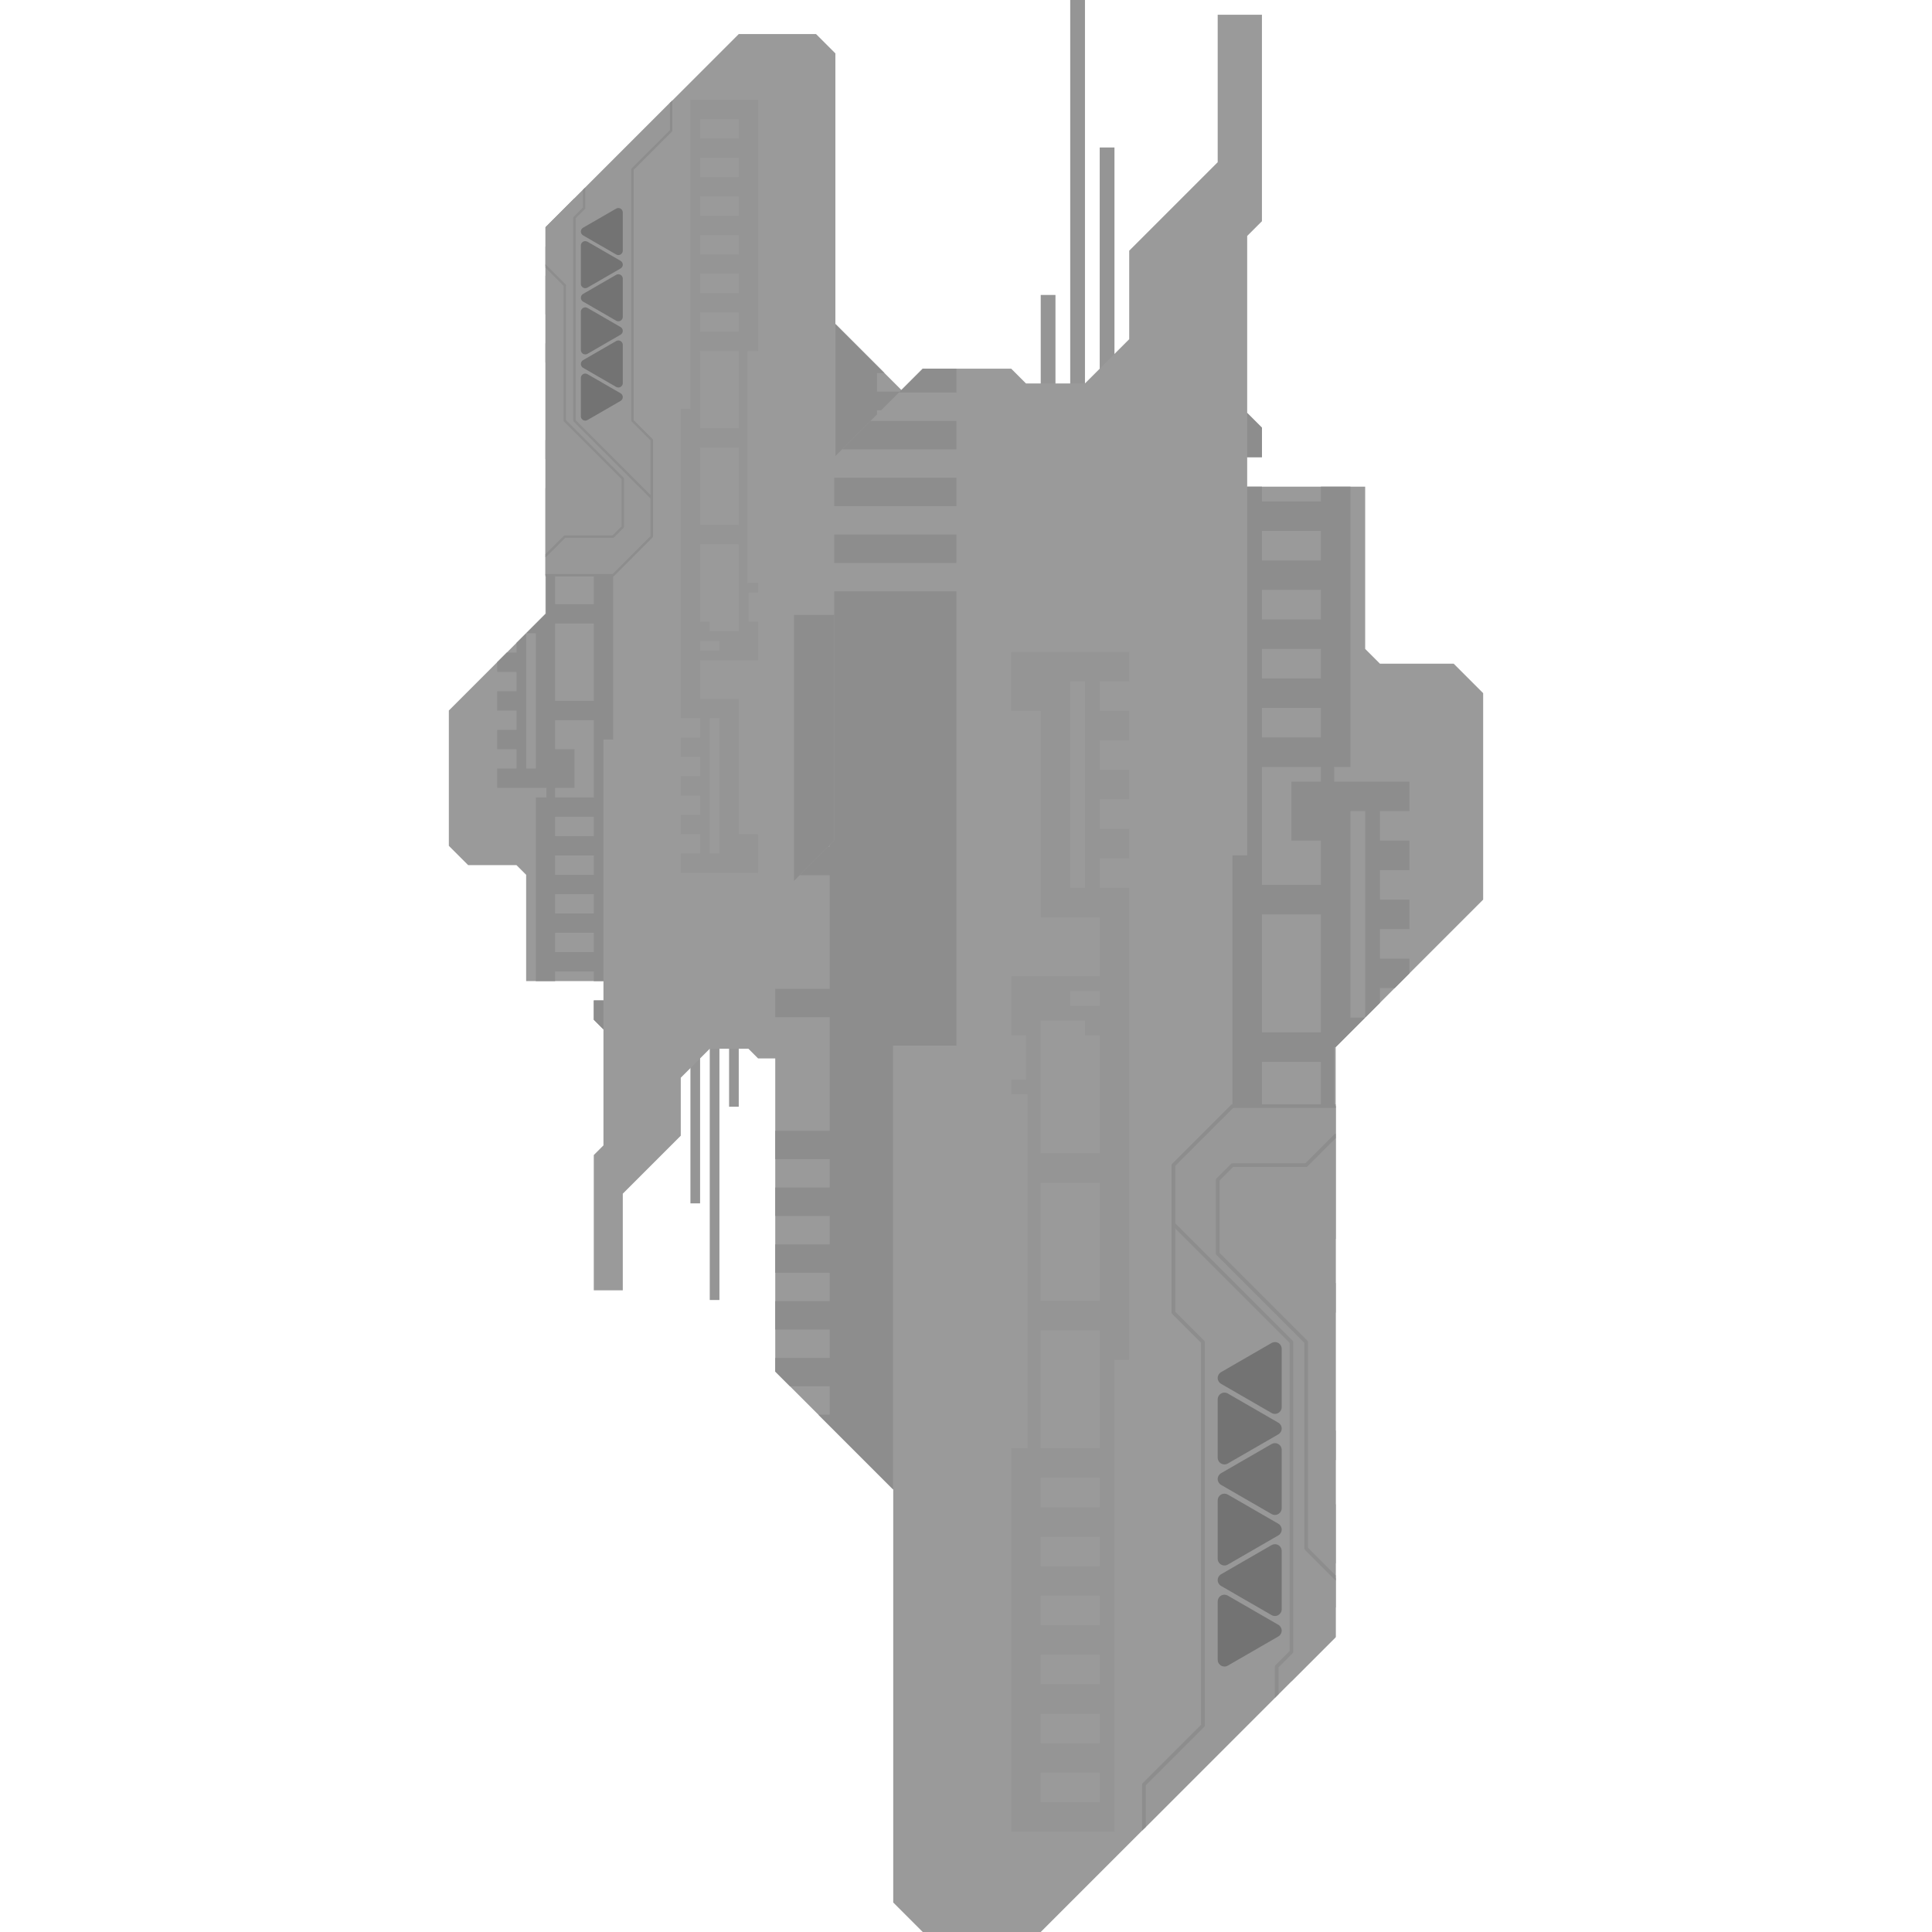 <?xml version="1.0" encoding="UTF-8" standalone="no"?><!DOCTYPE svg PUBLIC "-//W3C//DTD SVG 1.1//EN" "http://www.w3.org/Graphics/SVG/1.1/DTD/svg11.dtd"><svg width="100%" height="100%" viewBox="0 0 2000 2000" version="1.1" xmlns="http://www.w3.org/2000/svg" xmlns:xlink="http://www.w3.org/1999/xlink" xml:space="preserve" style="fill-rule:evenodd;clip-rule:evenodd;stroke-linecap:round;stroke-linejoin:round;stroke-miterlimit:1.5;"><g><path d="M754.743,995.627l10.004,0l0,150.054l-10.004,0l0,-150.054Zm-20.007,350.128l0,-350.128l10.004,0l0,350.128l-10.004,0Zm-20.008,-100.037l0,-250.091l10.004,0l0,250.091l-10.004,0Z" style="fill:#959595;"/><path d="M644.705,1235.71l0,100.037l-30.012,0l0,-140.052l10.005,-10.004l0,-120.044l-10.005,-10.003l0,-20.007l10.005,0l0,-20.008l-80.03,0l0,-110.041l-10.004,-10.003l-50.018,0l-20.007,-20.007l0,-140.052l100.037,-100.036l0,-400.147l200.073,-200.074l80.029,0l20.008,20.007l0,280.103l80.029,80.03l0,320.117l-40.014,40.015l0,260.096l-60.023,60.022l-60.022,0l-10.004,-10.005l-40.014,0l-30.011,30.012l0,60.022l-59.683,59.682" style="fill:#9a9a9a;"/><g><clipPath id="_clip1"><path d="M644.705,1235.71l0,100.037l-30.012,0l0,-140.052l10.005,-10.004l0,-120.044l-10.005,-10.003l0,-20.007l10.005,0l0,-20.008l-80.03,0l0,-110.041l-10.004,-10.003l-50.018,0l-20.007,-20.007l0,-140.052l100.037,-100.036l0,-400.147l200.073,-200.074l80.029,0l20.008,20.007l0,280.103l80.029,80.03l0,320.117l-40.014,40.015l0,260.096l-60.023,60.022l-60.022,0l-10.004,-10.005l-40.014,0l-30.011,30.012l0,60.022l-59.683,59.682"/></clipPath><g clip-path="url(#_clip1)"><path d="M565.676,815.561l-51.018,0l0,-20.008l20.007,0l0,-20.007l-20.007,0l0,-20.007l20.007,0l0,-20.008l-20.007,0l0,-20.007l20.007,0l0,-20.007l-20.007,0l0,-20.008l20.007,0l0,-20.007l-20.007,0l0,-320.118l10.003,0l0,-320.117l70.026,0l0,260.095l-11.004,0l0,10.004l51.019,0l0,20.007l-20.008,0l0,20.008l20.008,0l0,20.007l-20.008,0l0,20.007l20.008,0l0,20.008l-20.008,0l0,20.007l20.008,0l0,20.007l-20.008,0l0,20.008l20.008,0l0,320.117l-10.004,0l0,320.117l-70.026,0l0,-260.095l11.004,0l0,-10.003Zm49.018,210.076l0,-20.007l-40.014,0l0,20.007l40.014,0Zm-40.014,20.008l0,20.007l40.014,0l0,-20.007l-40.014,0Zm0,-400.147l0,80.029l40.014,0l0,-80.029l-40.014,0Zm0,-50.018l0,30.011l40.014,0l0,-80.03l-10.003,0l0,-10.003l-20.008,0l0,20.007l10.004,0l0,40.015l-20.007,0Zm20.007,-80.03l0,10.004l20.007,0l0,-10.004l-20.007,0Zm-11.004,-50.018l0,40.015l31.011,0l0,-40.015l-31.011,0Zm-9.003,500.183l0,20.008l40.014,0l0,-20.008l-40.014,0Zm0,-40.014l0,20.007l40.014,0l0,-20.007l-40.014,0Zm0,-40.015l0,20.007l40.014,0l0,-20.007l-40.014,0Zm0,-40.015l0,20.008l40.014,0l0,-20.008l-40.014,0Zm0,-30.01l0,10.003l40.014,0l0,-80.029l-40.014,0l0,30.011l20.007,0l0,40.015l-20.007,0Zm20.007,-510.188l0,140.052l10.004,0l0,-140.052l-10.004,0Zm-60.022,-270.099l0,20.007l40.015,0l0,-20.007l-40.015,0Zm0,40.015l0,20.007l40.015,0l0,-20.007l-40.015,0Zm0,40.014l0,20.008l40.015,0l0,-20.008l-40.015,0Zm0,40.015l0,20.007l40.015,0l0,-20.007l-40.015,0Zm0,80.03l0,20.007l40.015,0l0,-20.007l-40.015,0Zm0,-40.015l0,20.007l40.015,0l0,-20.007l-40.015,0Zm0,80.029l0,80.03l40.015,0l0,-30.011l-20.008,0l0,-40.015l20.008,0l0,-10.004l-40.015,0Zm0,200.074l0,80.029l10.004,0l0,10.004l20.007,0l0,-20.008l-10.004,0l0,-40.014l20.008,0l0,-30.011l-40.015,0Zm0,-20.008l40.015,0l0,-80.029l-40.015,0l0,80.029Zm0,180.067l31.011,0l0,-40.015l-31.011,0l0,40.015Zm10.004,20.007l0,140.051l10.003,0l0,-140.051l-10.003,0Zm-10.004,-80.03l0,10.004l20.007,0l0,-10.004l-20.007,0Z" style="fill:#8d8d8d;"/><path d="M554.668,595.479l80.03,0l40.014,-40.015l0,-100.037l-20.007,-20.007l0,-260.096l40.015,-40.014l0,-80.03l-166.061,172.063l26.009,368.136l0,0Z" style="fill:#989898;"/><g><clipPath id="_clip2"><path d="M554.668,595.479l80.03,0l40.014,-40.015l0,-100.037l-20.007,-20.007l0,-260.096l40.015,-40.014l0,-80.03l-166.061,172.063l26.009,368.136l0,0Z"/></clipPath><g clip-path="url(#_clip2)"><path d="M604.689,185.331l0,30.01l-10.003,10.004l0,210.077l80.029,80.029" style="fill:none;stroke:#8d8d8d;stroke-width:2.5px;"/><path d="M564.674,575.474l20.007,-20.007l50.018,0l10.004,-10.004l0,-50.018l-60.022,-60.022l0,-140.051l-30.012,-30.011" style="fill:none;stroke:#8d8d8d;stroke-width:2.5px;"/></g></g><path d="M554.668,595.479l80.03,0l40.014,-40.015l0,-100.037l-20.007,-20.007l0,-260.096l40.015,-40.014l0,-80.03l-166.061,172.063l26.009,368.136l0,0Z" style="fill:none;stroke:#8d8d8d;stroke-width:2.5px;"/><path d="M644.705,357.004l0,39.576c0,2.506 -2.063,4.569 -4.57,4.569c-0.802,0 -1.59,-0.211 -2.285,-0.612l-34.273,-19.788c-1.412,-0.815 -2.285,-2.327 -2.285,-3.957c0,-1.631 0.873,-3.142 2.285,-3.958l34.273,-19.787c0.695,-0.401 1.483,-0.613 2.285,-0.613c2.507,0 4.57,2.063 4.57,4.57Zm-41.128,-44.801c-1.412,-0.816 -2.285,-2.327 -2.285,-3.958c0,-1.631 0.873,-3.142 2.285,-3.957l34.273,-19.788c0.695,-0.401 1.483,-0.612 2.285,-0.612c2.507,0 4.57,2.063 4.57,4.57l0,39.575c0,2.507 -2.063,4.57 -4.57,4.57c-0.802,0 -1.59,-0.211 -2.285,-0.612l-34.273,-19.788Zm0,-68.547c-1.412,-0.815 -2.285,-2.326 -2.285,-3.957c0,-1.631 0.873,-3.142 2.285,-3.957l34.273,-19.788c0.695,-0.402 1.483,-0.613 2.285,-0.613c2.507,0 4.57,2.063 4.57,4.57l0,39.575c0,2.507 -2.063,4.571 -4.57,4.571c-0.802,0 -1.59,-0.212 -2.285,-0.613l-34.273,-19.788Zm-2.285,187.197l0,-39.576c0,-2.507 2.063,-4.569 4.569,-4.569c0.803,0 1.591,0.211 2.286,0.612l34.273,19.787c1.412,0.816 2.285,2.327 2.285,3.958c0,1.63 -0.873,3.142 -2.285,3.958l-34.273,19.787c-0.695,0.401 -1.483,0.612 -2.286,0.612c-2.506,0 -4.569,-2.062 -4.569,-4.569l0,0Zm0,-68.547l0,-39.575c0,-2.507 2.063,-4.57 4.569,-4.57c0.803,0 1.591,0.211 2.286,0.612l34.273,19.788c1.412,0.815 2.285,2.327 2.285,3.957c0,1.631 -0.873,3.143 -2.285,3.958l-34.273,19.788c-0.695,0.401 -1.483,0.612 -2.286,0.612c-2.506,0 -4.569,-2.063 -4.569,-4.57l0,0Zm0,-68.546l0,-39.575c0,-2.507 2.063,-4.571 4.569,-4.571c0.803,0 1.591,0.212 2.286,0.613l34.273,19.788c1.412,0.815 2.285,2.326 2.285,3.957c0,1.631 -0.873,3.142 -2.285,3.957l-34.273,19.789c-0.695,0.401 -1.483,0.612 -2.286,0.612c-2.506,0 -4.569,-2.063 -4.569,-4.57l0,0Z" style="fill:#737373;"/><path d="M784.754,863.578l0,40.015l-80.029,0l0,-20.008l20.007,0l0,-20.007l-20.007,0l0,-20.007l20.007,0l0,-20.008l-20.007,0l0,-20.007l20.007,0l0,-20.007l-20.007,0l0,-20.008l20.007,0l0,-20.007l-20.007,0l0,-320.118l10.003,0l0,-320.117l70.026,0l0,260.095l-11.004,0l0,240.089l11.004,0l0,10.004l-10.004,0l0,30.01l10.004,0l0,40.015l-60.022,0l0,40.015l40.015,0l0,140.051l20.007,0l0,0Zm-60.022,-740.271l0,20.007l40.015,0l0,-20.007l-40.015,0Zm0,40.015l0,20.007l40.015,0l0,-20.007l-40.015,0Zm0,40.015l0,20.007l40.015,0l0,-20.007l-40.015,0Zm0,40.014l0,20.008l40.015,0l0,-20.008l-40.015,0Zm0,40.015l0,20.007l40.015,0l0,-20.007l-40.015,0Zm0,40.015l0,20.007l40.015,0l0,-20.007l-40.015,0Zm0,40.014l0,80.03l40.015,0l0,-80.03l-40.015,0Zm0,100.037l0,80.03l40.015,0l0,-80.03l-40.015,0Zm0,100.037l0,80.029l10.004,0l0,10.003l30.011,0l0,-90.032l-40.015,0Zm10.004,180.066l0,140.051l10.004,0l0,-140.051l-10.004,0Zm-10.004,-80.029l0,10.003l20.008,0l0,-10.003l-20.008,0Z" style="fill:#959595;"/><path d="M1041.17,1098.76l-219.262,0l0,-19.259l85.985,0l0,-19.26l-85.985,0l0,-19.259l85.985,0l0,-19.26l-85.985,0l0,-19.259l85.985,0l0,-19.26l-85.985,0l0,-19.259l85.985,0l0,-19.26l-85.985,0l0,-308.15l42.993,0l0,-308.15l300.948,0l0,250.372l-47.292,0l0,9.63l219.262,0l0,19.259l-85.985,0l0,19.26l85.985,0l0,19.259l-85.985,0l0,19.26l85.985,0l0,19.259l-85.985,0l0,19.259l85.985,0l0,19.259l-85.985,0l0,19.26l85.985,0l0,308.15l-42.992,0l0,308.151l-300.949,0l0,-250.372l47.292,0l0,-9.63Zm210.664,202.224l0,-19.26l-171.971,0l0,19.26l171.971,0Zm-171.971,19.259l0,19.259l171.971,0l0,-19.259l-171.971,0Zm0,-385.188l0,77.037l171.971,0l0,-77.037l-171.971,0Zm0,-48.148l0,28.889l171.971,0l0,-77.038l-42.992,0l0,-9.63l-85.986,0l0,19.26l42.993,0l0,38.519l-85.986,0Zm85.986,-77.038l0,9.63l85.985,0l0,-9.63l-85.985,0Zm-47.292,-48.149l0,38.519l133.277,0l0,-38.519l-133.277,0Zm-38.694,481.486l0,19.259l171.971,0l0,-19.259l-171.971,0Zm0,-38.519l0,19.259l171.971,0l0,-19.259l-171.971,0Zm0,-38.519l0,19.259l171.971,0l0,-19.259l-171.971,0Zm0,-38.519l0,19.26l171.971,0l0,-19.26l-171.971,0Zm0,-28.889l0,9.63l171.971,0l0,-77.038l-171.971,0l0,28.889l85.986,0l0,38.519l-85.986,0Zm85.986,-491.115l0,134.816l42.993,0l0,-134.816l-42.993,0Zm-257.956,-260.002l0,19.26l171.97,0l0,-19.26l-171.97,0Zm0,38.519l0,19.26l171.97,0l0,-19.26l-171.97,0Zm0,38.519l0,19.259l171.97,0l0,-19.259l-171.97,0Zm0,38.518l0,19.26l171.97,0l0,-19.26l-171.97,0Zm0,77.038l0,19.26l171.97,0l0,-19.26l-171.97,0Zm0,-38.519l0,19.26l171.97,0l0,-19.26l-171.97,0Zm0,77.038l0,77.038l171.97,0l0,-28.889l-85.985,0l0,-38.519l85.985,0l0,-9.63l-171.97,0Zm0,192.594l0,77.038l42.993,0l0,9.629l85.985,0l0,-19.259l-42.993,0l0,-38.519l85.985,0l0,-28.889l-171.97,0Zm0,-19.259l171.97,0l0,-77.038l-171.97,0l0,77.038Zm0,173.335l133.277,0l0,-38.519l-133.277,0l0,38.519Zm42.993,19.258l0,134.817l42.992,0l0,-134.817l-42.992,0Zm-42.993,-77.037l0,9.63l85.985,0l0,-9.63l-85.985,0Z" style="fill:#8d8d8d;"/></g></g></g><path d="M1092.62,534.351l-15.267,0l0,-229.007l15.267,0l0,229.007Zm30.534,-534.351l0,534.351l-15.267,0l0,-534.351l15.267,0Zm30.535,152.672l0,381.679l-15.267,0l0,-381.679l15.267,0Z" style="fill:#959595;"/><path d="M1260.55,167.939l0,-152.672l45.802,0l0,213.741l-15.268,15.267l0,183.206l15.268,15.267l0,30.534l-15.268,0l0,30.535l122.138,0l0,167.939l15.267,15.267l76.336,0l30.534,30.534l0,213.741l-152.672,152.671l0,610.687l-305.343,305.344l-122.137,0l-30.535,-30.534l0,-427.481l-122.137,-122.138l0,-488.549l61.068,-61.069l0,-396.947l91.604,-91.603l91.603,0l15.267,15.268l61.068,0l45.802,-45.802l0,-91.603l91.085,-91.085" style="fill:#9a9a9a;"/><g><clipPath id="_clip3"><path d="M1260.55,167.939l0,-152.672l45.802,0l0,213.741l-15.268,15.267l0,183.206l15.268,15.267l0,30.534l-15.268,0l0,30.535l122.138,0l0,167.939l15.267,15.267l76.336,0l30.534,30.534l0,213.741l-152.672,152.671l0,610.687l-305.343,305.344l-122.137,0l-30.535,-30.534l0,-427.481l-122.137,-122.138l0,-488.549l61.068,-61.069l0,-396.947l91.604,-91.603l91.603,0l15.267,15.268l61.068,0l45.802,-45.802l0,-91.603l91.085,-91.085"/></clipPath><g clip-path="url(#_clip3)"><path d="M1381.16,809.16l77.862,0l0,30.535l-30.534,0l0,30.534l30.534,0l0,30.534l-30.534,0l0,30.535l30.534,0l0,30.534l-30.534,0l0,30.534l30.534,0l0,30.535l-30.534,0l0,30.534l30.534,0l0,488.55l-15.267,0l0,488.549l-106.87,0l0,-396.946l16.794,0l0,-15.267l-77.863,0l0,-30.535l30.535,0l0,-30.534l-30.535,0l0,-30.534l30.535,0l0,-30.535l-30.535,0l0,-30.534l30.535,0l0,-30.534l-30.535,0l0,-30.535l30.535,0l0,-30.534l-30.535,0l0,-488.55l15.267,0l0,-488.549l106.871,0l0,396.946l-16.794,0l0,15.267Zm-74.809,-320.61l0,30.534l61.068,0l0,-30.534l-61.068,0Zm61.068,-30.535l0,-30.534l-61.068,0l0,30.534l61.068,0Zm0,610.687l0,-122.137l-61.068,0l0,122.137l61.068,0Zm0,76.336l0,-45.801l-61.068,0l0,122.137l15.267,0l0,15.267l30.534,0l0,-30.534l-15.267,0l0,-61.069l30.534,0Zm-30.534,122.138l0,-15.268l-30.534,0l0,15.268l30.534,0Zm16.794,76.335l0,-61.068l-47.328,0l0,61.068l47.328,0Zm13.74,-763.358l0,-30.535l-61.068,0l0,30.535l61.068,0Zm0,61.068l0,-30.534l-61.068,0l0,30.534l61.068,0Zm0,61.069l0,-30.534l-61.068,0l0,30.534l61.068,0Zm0,61.069l0,-30.535l-61.068,0l0,30.535l61.068,0Zm0,45.801l0,-15.267l-61.068,0l0,122.138l61.068,0l0,-45.802l-30.534,0l0,-61.069l30.534,0Zm-30.534,778.626l0,-213.74l-15.267,0l0,213.74l15.267,0Zm91.603,412.214l0,-30.534l-61.069,0l0,30.534l61.069,0Zm0,-61.069l0,-30.534l-61.069,0l0,30.534l61.069,0Zm0,-61.068l0,-30.535l-61.069,0l0,30.535l61.069,0Zm0,-61.069l0,-30.534l-61.069,0l0,30.534l61.069,0Zm0,-122.138l0,-30.534l-61.069,0l0,30.534l61.069,0Zm0,61.069l0,-30.534l-61.069,0l0,30.534l61.069,0Zm0,-122.137l0,-122.138l-61.069,0l0,45.802l30.535,0l0,61.069l-30.535,0l0,15.267l61.069,0Zm0,-305.344l0,-122.137l-15.267,0l0,-15.267l-30.535,0l0,30.534l15.268,0l0,61.069l-30.535,0l0,45.801l61.069,0Zm0,30.535l-61.069,0l0,122.137l61.069,0l0,-122.137Zm0,-274.81l-47.328,0l0,61.069l47.328,0l0,-61.069Zm-15.267,-30.534l0,-213.74l-15.267,0l0,213.74l15.267,0Zm15.267,122.138l0,-15.268l-30.534,0l0,15.268l30.534,0Z" style="fill:#8d8d8d;"/><path d="M1397.96,1145.04l-122.138,0l-61.068,61.069l0,152.672l30.534,30.534l0,396.947l-61.069,61.068l0,122.138l253.435,-262.596l-39.694,-561.832l0,0Z" style="fill:#989898;"/><g><clipPath id="_clip4"><path d="M1397.96,1145.04l-122.138,0l-61.068,61.069l0,152.672l30.534,30.534l0,396.947l-61.069,61.068l0,122.138l253.435,-262.596l-39.694,-561.832l0,0Z"/></clipPath><g clip-path="url(#_clip4)"><path d="M1321.62,1770.99l0,-45.801l15.267,-15.267l0,-320.611l-122.137,-122.137" style="fill:none;stroke:#8d8d8d;stroke-width:3.82px;"/><path d="M1382.69,1175.57l-30.534,30.534l-76.336,0l-15.267,15.267l0,76.336l91.603,91.603l0,213.74l45.802,45.802" style="fill:none;stroke:#8d8d8d;stroke-width:3.82px;"/></g></g><path d="M1397.96,1145.04l-122.138,0l-61.068,61.069l0,152.672l30.534,30.534l0,396.947l-61.069,61.068l0,122.138l253.435,-262.596l-39.694,-561.832l0,0Z" style="fill:none;stroke:#8d8d8d;stroke-width:3.82px;"/><path d="M1260.55,1508.99l0,-60.399c0,-3.825 3.148,-6.974 6.974,-6.974c1.224,0 2.427,0.323 3.487,0.935l52.307,30.199c2.155,1.244 3.487,3.551 3.487,6.039c0,2.489 -1.332,4.796 -3.487,6.04l-52.307,30.199c-1.06,0.612 -2.263,0.935 -3.487,0.935c-3.826,0 -6.974,-3.149 -6.974,-6.974Zm62.768,68.373c2.155,1.245 3.487,3.552 3.487,6.04c0,2.489 -1.332,4.796 -3.487,6.04l-52.307,30.199c-1.06,0.612 -2.263,0.934 -3.487,0.934c-3.826,0 -6.974,-3.148 -6.974,-6.974l0,-60.398c0,-3.826 3.148,-6.974 6.974,-6.974c1.224,0 2.427,0.322 3.487,0.934l52.307,30.199Zm0,104.613c2.155,1.244 3.487,3.551 3.487,6.04c0,2.488 -1.332,4.795 -3.487,6.039l-52.307,30.199c-1.06,0.613 -2.263,0.935 -3.487,0.935c-3.826,0 -6.974,-3.148 -6.974,-6.974l0,-60.398c0,-3.826 3.148,-6.975 6.974,-6.975c1.224,0 2.427,0.323 3.487,0.935l52.307,30.199Zm3.487,-285.691l0,60.398c0,3.826 -3.149,6.974 -6.974,6.974c-1.225,0 -2.427,-0.322 -3.488,-0.934l-52.306,-30.199c-2.155,-1.244 -3.487,-3.551 -3.487,-6.04c0,-2.488 1.332,-4.795 3.487,-6.04l52.306,-30.199c1.061,-0.612 2.263,-0.934 3.488,-0.934c3.825,0 6.974,3.148 6.974,6.974l0,0Zm0,104.613l0,60.398c0,3.826 -3.149,6.974 -6.974,6.974c-1.225,0 -2.427,-0.322 -3.488,-0.934l-52.306,-30.199c-2.155,-1.245 -3.487,-3.552 -3.487,-6.04c0,-2.489 1.332,-4.796 3.487,-6.04l52.306,-30.199c1.061,-0.612 2.263,-0.934 3.488,-0.934c3.825,0 6.974,3.148 6.974,6.974l0,0Zm0,104.612l0,60.398c0,3.826 -3.149,6.975 -6.974,6.975c-1.225,0 -2.427,-0.323 -3.488,-0.935l-52.306,-30.199c-2.155,-1.244 -3.487,-3.551 -3.487,-6.04c0,-2.488 1.332,-4.795 3.487,-6.039l52.306,-30.2c1.061,-0.612 2.263,-0.934 3.488,-0.934c3.825,0 6.974,3.148 6.974,6.974l0,0Z" style="fill:#737373;"/><path d="M1046.82,735.878l0,-61.069l122.137,0l0,30.535l-30.534,0l0,30.534l30.534,0l0,30.534l-30.534,0l0,30.535l30.534,0l0,30.534l-30.534,0l0,30.534l30.534,0l0,30.535l-30.534,0l0,30.534l30.534,0l0,488.55l-15.267,0l0,488.549l-106.87,0l0,-396.946l16.793,0l0,-366.413l-16.793,0l0,-15.267l15.267,0l0,-45.801l-15.267,0l0,-61.069l91.603,0l0,-61.069l-61.069,0l0,-213.74l-30.534,0l0,0Zm91.603,1129.77l0,-30.534l-61.069,0l0,30.534l61.069,0Zm0,-61.069l0,-30.534l-61.069,0l0,30.534l61.069,0Zm0,-61.069l0,-30.534l-61.069,0l0,30.534l61.069,0Zm0,-61.068l0,-30.535l-61.069,0l0,30.535l61.069,0Zm0,-61.069l0,-30.534l-61.069,0l0,30.534l61.069,0Zm0,-61.069l0,-30.534l-61.069,0l0,30.534l61.069,0Zm0,-61.068l0,-122.138l-61.069,0l0,122.138l61.069,0Zm0,-152.672l0,-122.138l-61.069,0l0,122.138l61.069,0Zm0,-152.672l0,-122.137l-15.268,0l0,-15.267l-45.801,0l0,137.404l61.069,0Zm-15.268,-274.809l0,-213.74l-15.267,0l0,213.74l15.267,0Zm15.268,122.137l0,-15.267l-30.535,0l0,15.267l30.535,0Z" style="fill:#959595;"/><path d="M655.485,376.957l334.629,0l0,29.392l-131.227,0l0,29.393l131.227,0l0,29.393l-131.227,0l0,29.393l131.227,0l0,29.393l-131.227,0l0,29.393l131.227,0l0,29.393l-131.227,0l0,29.393l131.227,0l0,470.286l-65.614,0l0,470.286l-459.294,0l0,-382.108l72.175,0l0,-14.696l-334.629,0l0,-29.393l131.227,0l0,-29.393l-131.227,0l0,-29.393l131.227,0l0,-29.393l-131.227,0l0,-29.393l131.227,0l0,-29.392l-131.227,0l0,-29.393l131.227,0l0,-29.393l-131.227,0l0,-470.286l65.613,0l0,-470.286l459.295,0l0,382.107l-72.175,0l0,14.697Zm-321.506,-308.626l0,29.393l262.454,0l0,-29.393l-262.454,0Zm262.454,-29.393l0,-29.392l-262.454,0l0,29.392l262.454,0Zm0,587.858l0,-117.571l-262.454,0l0,117.571l262.454,0Zm0,73.482l0,-44.089l-262.454,0l0,117.571l65.613,0l0,14.697l131.227,0l0,-29.393l-65.613,0l0,-58.786l131.227,0Zm-131.227,117.572l0,-14.697l-131.227,0l0,14.697l131.227,0Zm72.175,73.482l0,-58.786l-203.402,0l0,58.786l203.402,0Zm59.052,-734.822l0,-29.393l-262.454,0l0,29.393l262.454,0Zm0,58.786l0,-29.393l-262.454,0l0,29.393l262.454,0Zm0,58.785l0,-29.392l-262.454,0l0,29.392l262.454,0Zm0,58.786l0,-29.393l-262.454,0l0,29.393l262.454,0Zm0,44.09l0,-14.697l-262.454,0l0,117.572l262.454,0l0,-44.09l-131.227,0l0,-58.785l131.227,0Zm-131.227,749.518l0,-205.75l-65.614,0l0,205.75l65.614,0Zm393.681,396.804l0,-29.393l-262.454,0l0,29.393l262.454,0Zm0,-58.786l0,-29.393l-262.454,0l0,29.393l262.454,0Zm0,-58.786l0,-29.393l-262.454,0l0,29.393l262.454,0Zm0,-58.785l0,-29.393l-262.454,0l0,29.393l262.454,0Zm0,-117.572l0,-29.393l-262.454,0l0,29.393l262.454,0Zm0,58.786l0,-29.393l-262.454,0l0,29.393l262.454,0Zm0,-117.572l0,-117.571l-262.454,0l0,44.089l131.227,0l0,58.786l-131.227,0l0,14.696l262.454,0Zm0,-293.928l0,-117.572l-65.614,0l0,-14.696l-131.227,0l0,29.392l65.614,0l0,58.786l-131.227,0l0,44.09l262.454,0Zm0,29.392l-262.454,0l0,117.572l262.454,0l0,-117.572Zm0,-264.536l-203.402,0l0,58.786l203.402,0l0,-58.786Zm-65.614,-29.392l0,-205.751l-65.613,0l0,205.751l65.613,0Zm65.614,117.571l0,-14.696l-131.227,0l0,14.696l131.227,0Z" style="fill:#8d8d8d;"/></g></g></svg>